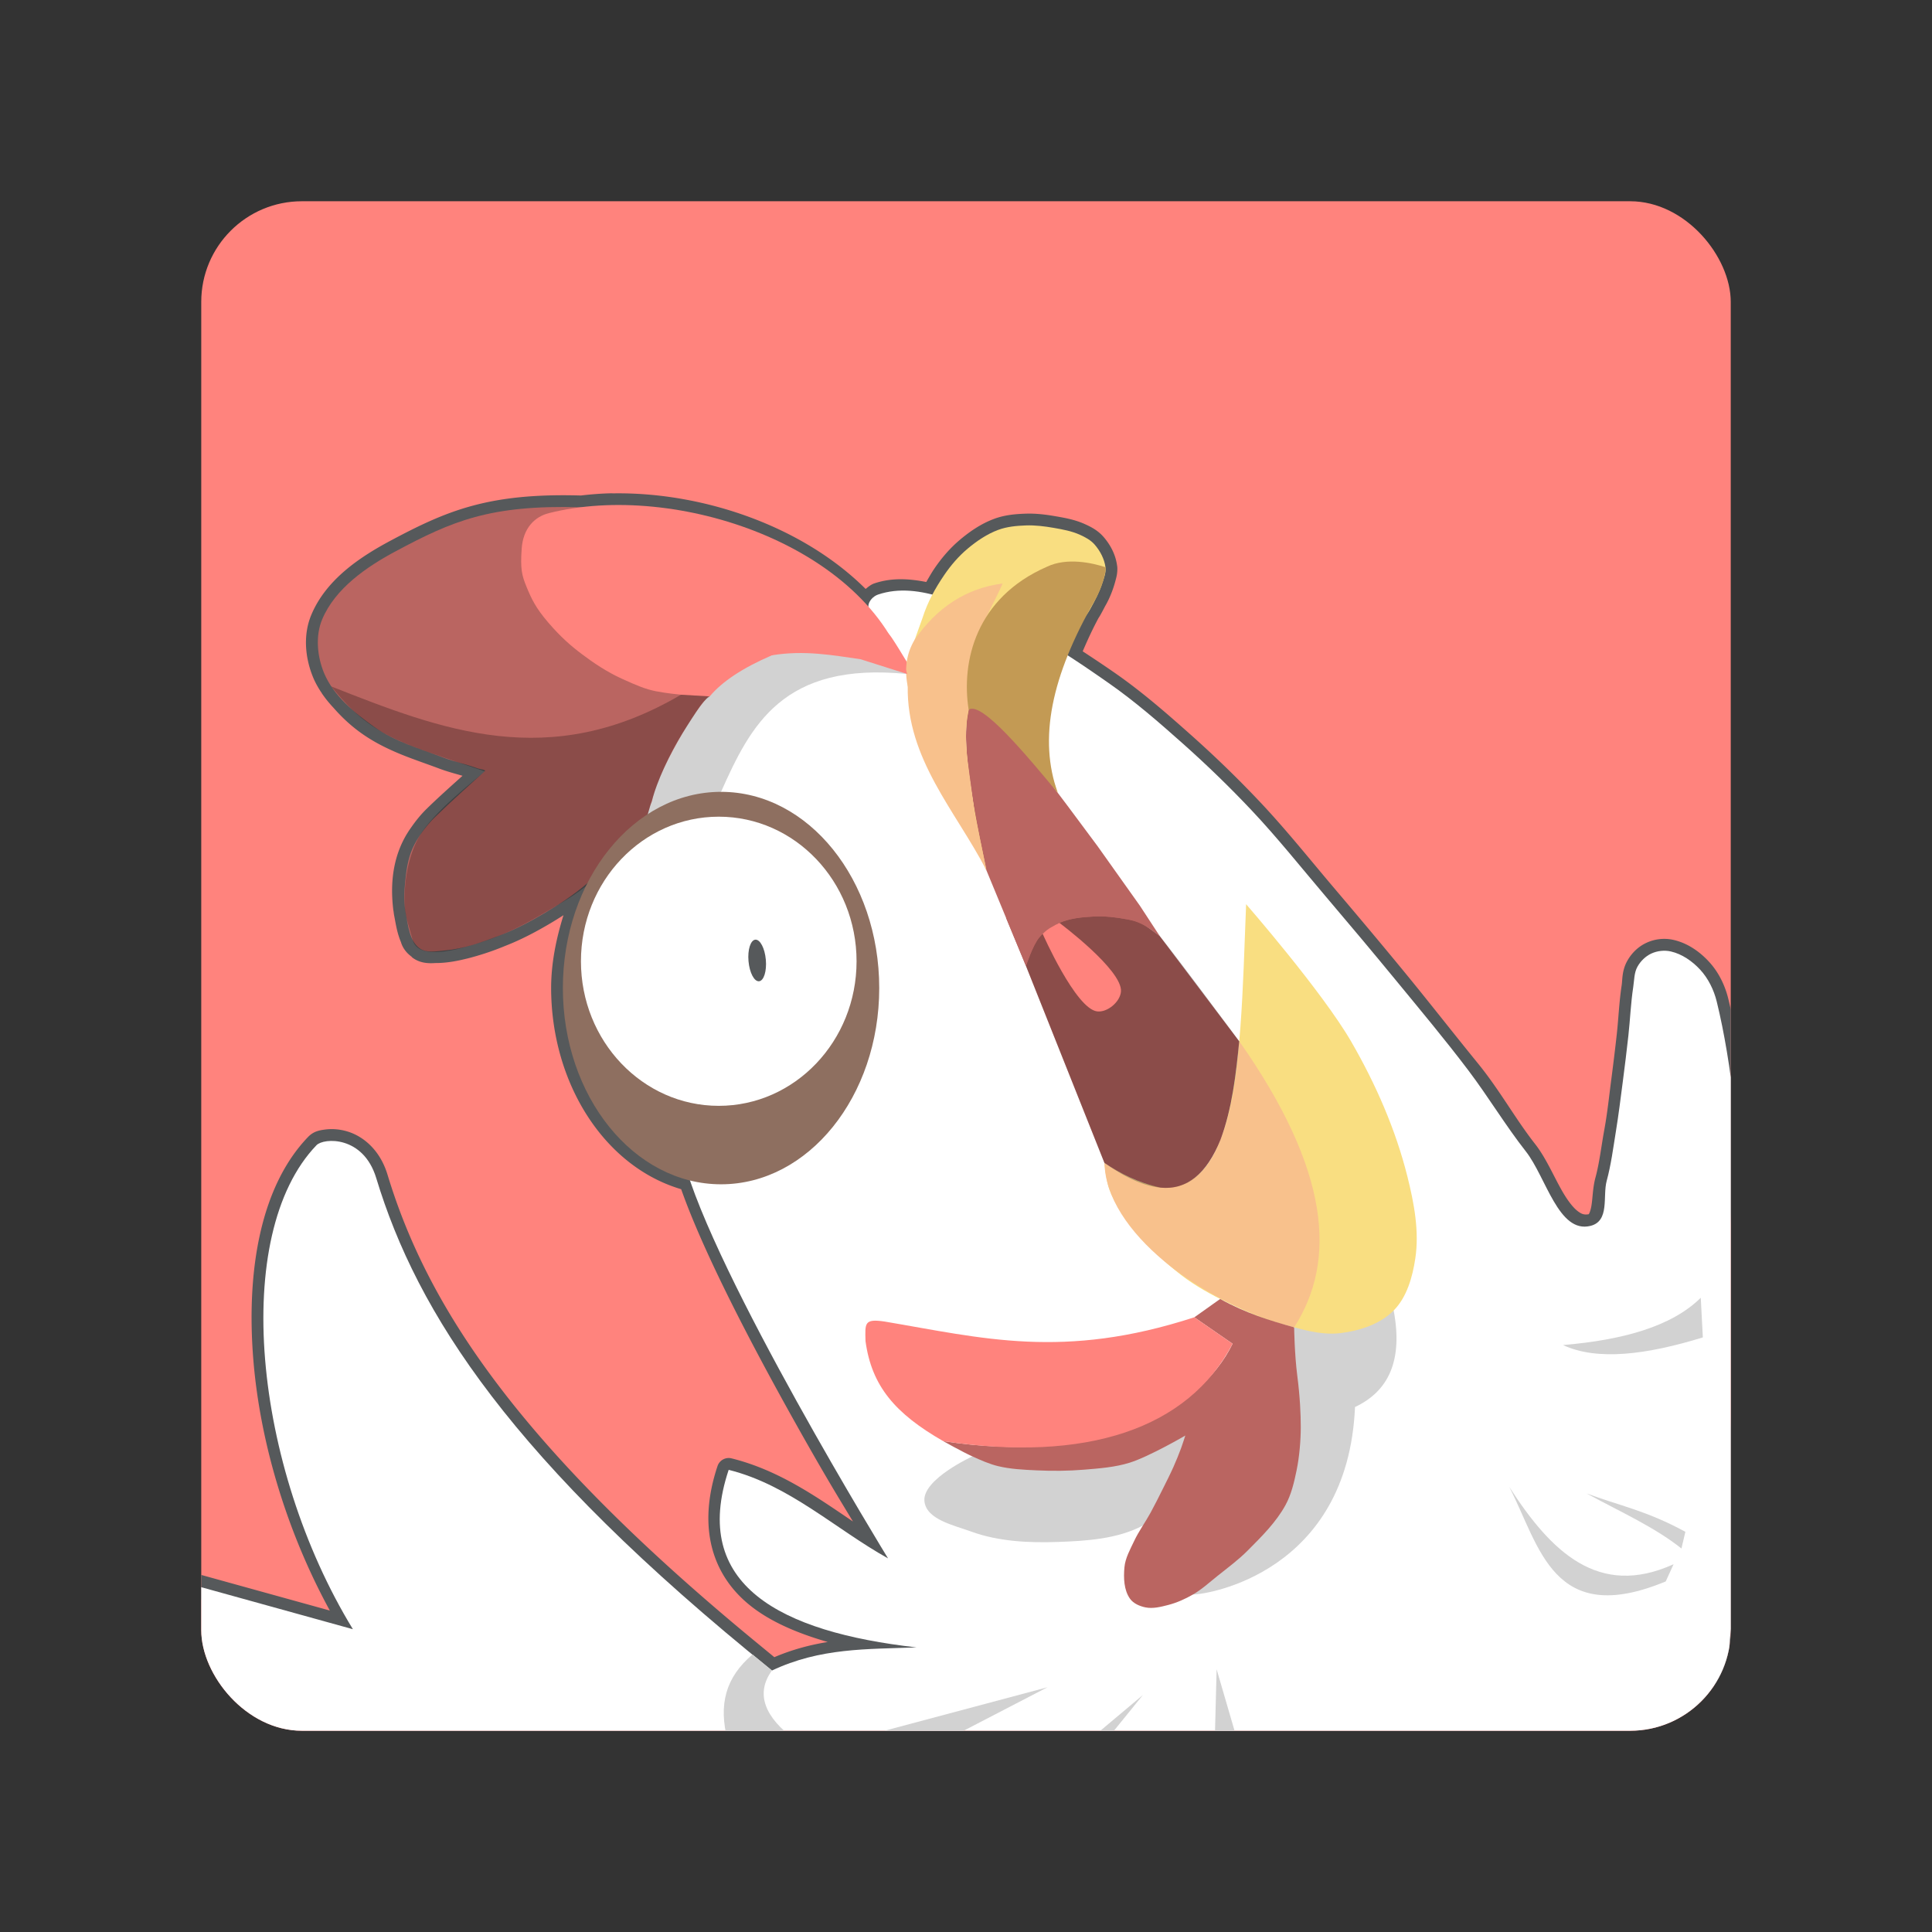 <?xml version="1.0" encoding="UTF-8"?>
<svg version="1.1" viewBox="0 0 192 192" xml:space="preserve" xmlns="http://www.w3.org/2000/svg"><rect x="0" y="0" width="192" height="192" fill="#333333" stroke="none"/><defs><clipPath id="clipPath2464"><rect class="a" x="20" y="20" width="152" height="152" rx="10" fill="#ff837d"/></clipPath><clipPath id="clipPath2468"><rect class="a" x="20" y="20" width="152" height="152" rx="10" fill="#ff837d"/></clipPath><clipPath id="clipPath2472"><rect class="a" x="20" y="20" width="152" height="152" rx="10" fill="#ff837d"/></clipPath><clipPath id="clipPath2476"><rect class="a" x="20" y="20" width="152" height="152" rx="10" fill="#ff837d"/></clipPath><clipPath id="clipPath2480"><rect class="a" x="20" y="20" width="152" height="152" rx="10" fill="#ff837d"/></clipPath><clipPath id="clipPath2493"><path class="a" d="m30 20h132c5.54 0 10 4.46 10 10v132c0 5.54-4.46 10-10 10h-132c-5.54 0-10-4.46-10-10v-132c0-5.54 4.46-10 10-10z" fill="#ff837d"/></clipPath></defs>
	 <rect class="a" x="20" y="20" width="152" height="152" rx="10" fill="#ff837d"/><path d="m60.824 49.021c-1.054 0.02-2.084 0.102-3.094 0.221h-2e-3c-0.003 3.75e-4 -0.007-3.75e-4 -0.01 0-9.174-0.265-13.327 1.515-18.896 4.484-3.038 1.62-6.422 3.864-7.891 7.394-0.842 2.024-0.591 4.324 0.189 6.205 0.237 0.57 0.536 1.082 0.852 1.553l0.02-0.023a1.17 1.17 0 0 0 0 0.07c0.05 0.066 0.076 0.097 0.078 0.1l-0.033-0.047c0.336 0.489 0.711 0.94 1.109 1.365 1.761 2.009 3.591 3.262 5.971 4.311 0.398 0.179 0.792 0.34 1.18 0.492 0.391 0.154 0.806 0.307 1.225 0.459a1.17 1.17 0 0 0 2e-3 2e-3c0.722 0.262 1.437 0.514 2.129 0.775 0.813 0.306 1.582 0.502 2.312 0.715-1.156 1.039-2.418 2.158-3.6 3.318-0.497 0.488-1.004 1.098-1.469 1.766-0.002 3e-3 -0.004 0.007-0.006 0.01-0.001 0.002-0.003 0.002-0.004 0.004-0.151 0.211-0.302 0.435-0.445 0.672a1.17 1.17 0 0 0-2e-3 0c-1.193 1.976-1.683 4.378-1.391 7.223 1.45e-4 0.001-1.45e-4 0.003 0 0.004 0.004 0.044 0.009 0.088 0.008 0.072a1.17 1.17 0 0 0 2e-3 0.014c-0.001-0.013 0.001 0.026 0.012 0.115l-2e-3 -0.004c0.018 0.16 0.041 0.267 0.049 0.318 0.01 0.07 0.02 0.206 0.061 0.408 0.141 0.704 0.265 1.658 0.666 2.602 0.187 0.647 0.632 1.178 1.139 1.502l-0.082-0.029c-0.159-0.128-0.138-0.092 0.084 0.074a1.17 1.17 0 0 0 2e-3 2e-3c0.785 0.585 1.646 0.58 2.305 0.537 1.123 0.005 2.231-0.221 3.088-0.436l-0.01 0.004c0.134-0.032 0.264-0.067 0.395-0.102a1.17 1.17 0 0 0 0.006 0c0.112-0.03 0.196-0.055 0.285-0.08 0.098-0.028 0.218-0.059 0.354-0.1l0.016-0.004c0.029-0.009 0.073-0.021 0.033-0.01a1.17 1.17 0 0 0 2e-3 -2e-3c1-0.293 1.914-0.626 2.762-0.979l0.006-2e-3c1.592-0.621 3.087-1.415 4.512-2.262 0.418-0.248 0.828-0.505 1.234-0.764l0.023-0.014c-0.72 2.322-1.223 4.732-1.228 7.232a1.17 1.17 0 0 0 0 0.006c0.019 9.466 5.277 17.733 12.924 19.99 2.245 6.358 6.971 15.406 11.273 23.092 3.083 5.507 4.376 7.571 5.797 9.93-3.67-2.487-7.392-5.11-12.064-6.273a1.17 1.17 0 0 0-1.393 0.764c-2.012 6.028-0.573 10.774 3.197 13.82 2.024 1.635 4.706 2.783 7.754 3.664-1.751 0.285-3.517 0.747-5.305 1.51l-1.424-1.172a1.17 1.17 0 0 0-0.143 2e-3l0.141-4e-3c-24.325-19.951-33.128-33.968-37.018-46.783-0.742-2.445-2.395-3.801-3.961-4.281-0.783-0.24-1.536-0.286-2.191-0.205-0.656 0.08-1.216 0.196-1.746 0.748-4.648 4.838-6.176 13.119-5.43 22.199 0.676 8.22 3.353 17.092 7.596 24.861l-16.77-4.646a1.17 1.17 0 0 0-1.48 1.184l0.99 20.854a1.17 1.17 0 0 0 1.174 1.113l153.93-0.625a1.17 1.17 0 0 0 1.156-1.033s1.538-13.094 2.307-29.322c0.768-16.228 0.8-35.558-2.332-48.332-0.327-1.333-0.96-2.646-1.938-3.697-0.897-0.965-2.08-1.819-3.502-2.143-0.91-0.207-1.85-0.1-2.688 0.287-0.839 0.388-1.486 1.039-1.912 1.805-0.54 0.972-0.468 1.871-0.549 2.397-0.259 1.691-0.318 3.332-0.49 4.887-0.167 1.513-0.354 3.027-0.551 4.541-0.219 1.681-0.39 3.328-0.682 4.916-0.309 1.685-0.488 3.322-0.889 4.799-0.274 1.013-0.27 2.063-0.402 2.816-0.066 0.376-0.167 0.655-0.23 0.758-0.063 0.102 9e-3 0.046-0.053 0.057-0.442 0.075-0.709-0.017-1.121-0.346-0.412-0.329-0.881-0.93-1.332-1.676-0.902-1.492-1.7-3.484-2.852-4.953-2.009-2.564-3.496-5.331-5.717-8.057-2.419-2.97-4.785-6.006-7.238-8.996-2.325-2.833-4.684-5.635-7.051-8.424-2.377-2.8-4.695-5.714-7.273-8.453-2.204-2.342-4.516-4.582-6.916-6.719-2.393-2.131-4.848-4.276-7.541-6.15-1.055-0.734-2.139-1.456-3.228-2.17 0.466-1.076 0.952-2.161 1.576-3.312 0.056-0.087 0.12-0.183 0.195-0.318 0.165-0.296 0.325-0.597 0.48-0.9l-0.025 0.051c0.025-0.043 0.036-0.066 0.039-0.072l2e-3 -2e-3c0.465-0.806 0.815-1.76 1.02-2.578 0.073-0.26 0.143-0.567 0.154-0.926 8e-3 -0.136 9e-3 -0.284-0.027-0.488-0.153-1.104-0.682-2.063-1.34-2.822-0.577-0.665-1.282-1.015-1.869-1.279-0.988-0.445-1.982-0.615-2.869-0.77-0.956-0.167-1.973-0.3-3.031-0.262-0.968 0.035-2.037 0.118-3.1 0.512-1.291 0.478-2.406 1.246-3.377 2.059-1.002 0.839-1.85 1.83-2.562 2.877-0.293 0.431-0.549 0.89-0.812 1.342-1.689-0.332-3.434-0.446-5.164 0.141-0.331 0.112-0.594 0.336-0.861 0.549-6.259-6.232-16.155-9.645-25.111-9.498a1.17 1.17 0 0 0-0.008-0.004v0.004c-0.025 4.15e-4 -0.051-0.006-0.076-0.006zm0.043 2.34c8.831-0.166 19.034 3.463 24.564 9.709a1.17 1.17 0 0 0 2.045-0.791c-0.005-0.35-1.14e-4 -0.344-0.01-0.014-0.006 0.218 0.153-0.068 0.166-0.072 1.452-0.493 3.022-0.391 4.727 0.041a1.17 1.17 0 0 0 1.322-0.59c0.328-0.625 0.698-1.23 1.109-1.834 0.612-0.9 1.328-1.728 2.131-2.4 0.846-0.708 1.754-1.311 2.686-1.656 0.671-0.248 1.494-0.338 2.373-0.369 0.805-0.029 1.664 0.073 2.545 0.227 0.873 0.152 1.669 0.311 2.311 0.6 0.484 0.218 0.871 0.455 1.064 0.678 0.421 0.486 0.732 1.106 0.799 1.631a1.17 1.17 0 0 0 0.016 0.09c-0.026-0.123-0.011-0.103-0.014-0.059a1.17 1.17 0 0 0-2e-3 0.039c-2e-3 0.076-0.023 0.208-0.074 0.387a1.17 1.17 0 0 0-0.012 0.039c-0.146 0.589-0.476 1.459-0.781 1.988a1.17 1.17 0 0 0-2e-3 2e-3c-0.025 0.044-0.038 0.069-0.041 0.074a1.17 1.17 0 0 0-0.027 0.049c-0.143 0.279-0.29 0.555-0.441 0.828-0.032 0.058-0.087 0.142-0.16 0.258a1.17 1.17 0 0 0-0.041 0.068c-0.822 1.516-1.526 2.986-2.102 4.416a1.17 1.17 0 0 0 0.457 1.424c1.352 0.863 2.684 1.772 4.008 2.693 2.553 1.777 4.941 3.856 7.322 5.977 2.35 2.093 4.612 4.287 6.768 6.576 2.49 2.645 4.787 5.526 7.195 8.363 2.363 2.784 4.715 5.575 7.027 8.393 2.428 2.959 4.79 5.996 7.231 8.992 2.049 2.515 3.531 5.263 5.691 8.02 0.802 1.024 1.65 3.001 2.689 4.721 0.52 0.86 1.096 1.676 1.875 2.297s1.851 1.012 2.971 0.822c0.719-0.122 1.332-0.614 1.654-1.137 0.322-0.523 0.45-1.059 0.541-1.578 0.183-1.038 0.218-2.096 0.357-2.611 0.465-1.717 0.644-3.417 0.932-4.986 0.313-1.707 0.488-3.398 0.701-5.039 0.198-1.525 0.387-3.052 0.557-4.584 0.184-1.668 0.245-3.277 0.477-4.791 0.126-0.824 0.156-1.392 0.279-1.613 0.192-0.345 0.537-0.673 0.852-0.818 0.34-0.157 0.832-0.21 1.188-0.129 0.798 0.182 1.652 0.751 2.305 1.453 0.651 0.7 1.138 1.673 1.381 2.662 2.999 12.233 3.03 31.524 2.266 47.664-0.718 15.166-2.024 26.69-2.189 28.133l-151.75 0.615-0.859-18.119 17.818 4.936a1.17 1.17 0 0 0 1.31-1.736c-4.85-7.938-7.842-17.602-8.557-26.295-0.715-8.693 0.905-16.348 4.783-20.385-0.175 0.183 0.023-7e-3 0.346-0.047 0.323-0.04 0.769-0.019 1.221 0.119 0.903 0.277 1.862 0.925 2.408 2.725 4.038 13.305 13.244 27.794 37.77 47.91l2e-3 2e-3 1.678 1.383a1.17 1.17 0 0 0 0.01 8e-3c0.073 0.059 0.151 0.124 0.254 0.207a1.17 1.17 0 0 0 1.234 0.146c4.505-2.133 8.952-2.002 13.914-2.186a1.17 1.17 0 0 0 0.088-2.332c-6.671-0.756-12.112-2.323-15.246-4.856-2.882-2.328-3.947-5.394-2.713-10.07 5.086 1.652 9.353 5.428 14.422 8.262a1.17 1.17 0 0 0 1.568-1.633s-3.86-6.289-8.244-14.121c-4.384-7.832-9.295-17.245-11.338-23.248a1.17 1.17 0 0 0-0.824-0.758c-6.679-1.664-11.718-9.108-11.738-17.934v-0.004c-2e-6 -6.71e-4 1e-6 -0.001 0-2e-3 8e-3 -3.409 0.777-6.749 2.203-9.631a1.17 1.17 0 0 0-1.77-1.44c-0.727 0.568-1.584 1.161-2.644 1.773-0.041 0.023-0.076 0.043-0.096 0.055a1.17 1.17 0 0 0-0.043 0.027c-0.404 0.258-0.808 0.509-1.213 0.75-1.359 0.808-2.746 1.538-4.172 2.094a1.17 1.17 0 0 0-0.025 0.01c-0.786 0.327-1.627 0.635-2.545 0.904-0.061 0.018-0.089 0.027-0.035 0.012a1.17 1.17 0 0 0-0.016 0.004c-0.089 0.027-0.2 0.055-0.33 0.092-0.092 0.026-0.162 0.046-0.258 0.072-0.115 0.03-0.227 0.059-0.34 0.086a1.17 1.17 0 0 0-0.01 0.002c-0.77 0.192-1.747 0.375-2.529 0.369a1.17 1.17 0 0 0-0.09 0.004c-0.494 0.034-0.742-0.031-0.811-0.082 0.183 0.136 0.178 0.133-0.02-0.025a1.17 1.17 0 0 0-0.725-0.254l0.592 0.164c-0.114-0.068-0.12-0.069-0.154-0.195v-2e-3c-8e-3 -0.03-0.014-0.047-0.014-0.047a1.17 1.17 0 0 0-0.061-0.172c-0.23-0.51-0.36-1.345-0.531-2.201-0.006-0.028-0.015-0.126-0.039-0.291a1.17 1.17 0 0 0 0-0.004c-0.02-0.133-0.036-0.216-0.039-0.238a1.17 1.17 0 0 0 0-0.004c2e-3 0.017-2.91e-4 -0.021-0.006-0.076l-2e-3 -0.014c-0.004-0.044-0.008-0.08-0.006-0.057a1.17 1.17 0 0 0-2e-3 -0.021c-0.254-2.463 0.15-4.258 1.066-5.777 0.104-0.172 0.224-0.351 0.354-0.531a1.17 1.17 0 0 0 0.01-0.014c0.391-0.562 0.83-1.085 1.197-1.445 1.575-1.548 3.931-3.654 4.943-4.557a1.17 1.17 0 0 0 2e-3 0c0.229-0.205 0.377-0.6 0.336-0.494a1.17 1.17 0 0 0-0.691-1.516c-0.546-0.2-1.09-0.384-1.629-0.562a1.17 1.17 0 0 0-0.027-0.008c-0.887-0.269-1.722-0.477-2.461-0.756-0.721-0.272-1.443-0.527-2.154-0.785h-2e-3c-0.407-0.148-0.807-0.297-1.168-0.439-0.373-0.146-0.731-0.293-1.074-0.447a1.17 1.17 0 0 0-0.01-0.004c-2.183-0.96-3.608-1.935-5.176-3.727a1.17 1.17 0 0 0-0.027-0.031c-0.336-0.358-0.638-0.724-0.9-1.105a1.17 1.17 0 0 0-0.033-0.047c-0.009-0.012-0.006-8e-3 -0.014-0.018a1.17 1.17 0 0 0-2e-3 -0.014c-0.258-0.386-0.476-0.765-0.635-1.147-0.576-1.389-0.707-3.166-0.189-4.41 1.099-2.643 3.968-4.703 6.83-6.229 5.506-2.936 8.861-4.469 17.74-4.211-0.085-0.002-0.077-0.002 0.023 2e-3a1.17 1.17 0 0 0 0.184-0.008c0.979-0.12 1.98-0.194 2.998-0.213zm-21.061 42.186c0.008 0.029 0.011 0.039 0.01 0.035a1.17 1.17 0 0 0 0 2e-3c1e-3 0.004 0.005 0.006 0.006 0.01zm33.871 70.613c0.09 0.023 1.084 0.279 1.084 0.279s0.133 0.553 0.209 0.867a1.17 1.17 0 0 0 0.592-0.014c0.008-8e-3 -0.012 0.012-0.01 0.01 0.003-2e-3 -0.019 0.015-0.012 0.01h-2e-3l-0.564 4e-3c0.02 0.081 0.052 0.219 0.055 0.23-0.017 4e-3 -0.049 0.012-0.049 0.012s-0.19-0.16-0.285-0.24l-0.514 4e-3a1.17 1.17 0 0 0 0.506-0.01c-0.359-0.302-1.053-0.887-1.053-0.887s0.023-0.143 0.043-0.266z" clip-path="url(#clipPath2493)" color="#000000" fill="#56595b" stroke-linecap="round" stroke-linejoin="round" style="-inkscape-stroke:none"/><path d="m15.694 156.54 19.376 5.369c-9.915-16.229-12.143-39.225-3.617-48.1 0.709-0.738 4.649-0.978 5.937 3.267 4.069 13.407 13.401 28.053 39.327 48.939 4.789-2.268 9.46-2.116 14.371-2.297-13.549-1.535-22.494-6.202-18.673-17.646 5.999 1.493 10.565 5.852 15.838 8.799 0 0-17.402-28.351-20.335-39.692-2.933-11.341-4.302-21.312-4.302-21.312s-0.103-7.72 0.391-11.536c0.189-1.458 0.438-2.934 0.978-4.302 1.083-2.741 2.933-5.109 4.46-7.633 0.816-1.348 2.175-2.401 3.557-3.316 1.167-0.773 2.365-1.586 3.715-1.955 1.259-0.345 2.606-0.241 3.91-0.196 1.64 0.057 3.279 0.265 4.888 0.587 1.814 0.363 5.341 1.508 5.341 1.508s-1.439-2.465-2.236-3.647c-0.728-1.079-2.361-1.839-2.323-3.14 0.015-0.498 0.486-0.989 0.958-1.149 4.182-1.419 8.818 1.285 12.924 2.909 3.586 1.418 6.807 3.663 9.972 5.866 2.623 1.826 5.043 3.936 7.43 6.061 2.375 2.115 4.663 4.332 6.843 6.648 2.534 2.692 4.842 5.589 7.234 8.408 2.365 2.787 4.72 5.582 7.039 8.408 2.441 2.974 4.915 5.925 7.234 8.994 1.981 2.621 3.675 5.455 5.703 8.039 2.018 2.57 3.247 8.188 6.419 7.407 1.944-0.478 1.203-2.947 1.619-4.478 0.435-1.601 0.645-3.255 0.911-4.893 0.269-1.653 0.475-3.316 0.691-4.977 0.198-1.519 0.385-3.04 0.553-4.562 0.178-1.611 0.239-3.237 0.484-4.839 0.103-0.675 0.083-1.408 0.415-2.005 0.309-0.556 0.806-1.047 1.383-1.313 0.589-0.272 1.303-0.351 1.936-0.207 1.11 0.253 2.129 0.964 2.903 1.797 0.814 0.876 1.374 2.019 1.659 3.18 6.131 25.006 0 77.241 0 77.241l-153.93 0.625z" clip-path="url(#clipPath2480)" fill="#fff"/><path d="m71.657 78.692c2.937-6.586 6.128-12.961 18.504-11.709-4.002-1.661-9.074-3.033-13.443-1.862-7.546 2.022-11.343 10.351-12.587 16.332z" fill="#d2d2d2"/><path d="m117.79 142.66-21.154 2.074s-4.95 2.263-4.77 4.424c0.154 1.841 2.897 2.408 4.632 3.042 2.725 0.995 5.742 1.139 8.641 1.037 2.858-0.101 5.893-0.293 8.426-1.621 2.56-1.342 6.191-6.07 6.191-6.07z" fill="#d2d2d2"/><path d="m138.5 130.23c0.953 5.043-0.556 8.054-3.841 9.597-0.708 16.429-14.659 18.65-16.107 18.63l10.057-26.551z" fill="#d2d2d2"/><path d="m109.76 115.57c13.554 8.978 13.419-9.152 14.078-25.712 0 0 7.59 8.713 10.461 13.687 2.417 4.188 4.399 8.703 5.572 13.394 0.66 2.636 1.185 5.427 0.782 8.114-0.277 1.849-0.835 3.853-2.151 5.181-1.346 1.359-3.381 2.017-5.279 2.249-2.031 0.248-4.088-0.435-6.061-0.978-1.791-0.493-3.514-1.233-5.181-2.053-1.6-0.787-3.182-1.649-4.595-2.737-1.807-1.392-3.472-3.002-4.888-4.79-0.899-1.135-1.734-2.362-2.249-3.715-0.318-0.836-0.489-2.64-0.489-2.64z" fill="#f9de81"/><path d="m123.16 103.48c9.037 12.871 9.694 21.798 5.456 28.422-9.357-2.424-18.746-9.576-18.851-16.34 7.699 5.438 12.382 2.049 13.395-12.082z" fill="#f8c18c"/><path d="m121.6 143.15s-5.876 7.302-7.364 11.648c-0.138 0.403-0.215 0.856-0.122 1.271 0.077 0.342 0.262 0.688 0.538 0.904 0.328 0.258 0.782 0.324 1.198 0.367 0.358 0.037 0.733 0.013 1.075-0.098 0.657-0.212 1.291-0.568 1.784-1.051 0.554-0.543 0.888-1.28 1.222-1.98 0.35-0.732 0.631-1.505 0.807-2.297 0.634-2.866 0.862-8.764 0.862-8.764z" fill="#ff837d"/><path d="m128.61 131.91s0.036 2.667 0.313 4.81c0.277 2.143 0.346 3.871 0.346 5.116s-0.125 2.88-0.415 4.286c-0.244 1.185-0.525 2.396-1.106 3.457-0.936 1.708-2.36 3.112-3.733 4.493-0.934 0.94-2.006 1.731-3.042 2.558-0.791 0.631-1.544 1.326-2.42 1.832-0.769 0.444-1.594 0.815-2.454 1.037-0.736 0.19-1.524 0.394-2.269 0.24-0.574-0.118-1.194-0.384-1.533-0.862-0.61-0.859-0.646-2.062-0.553-3.111 0.083-0.93 0.571-1.782 0.968-2.627 0.459-0.976 1.107-1.853 1.625-2.8 0.435-0.796 0.839-1.608 1.244-2.42 0.354-0.71 0.714-1.418 1.037-2.143 0.273-0.614 0.527-1.236 0.76-1.867 0.152-0.41 0.415-1.244 0.415-1.244s-3.573 2.084-5.53 2.696c-1.446 0.452-2.983 0.565-4.493 0.691-1.585 0.133-3.182 0.144-4.77 0.069-1.274-0.06-2.562-0.118-3.802-0.415-0.886-0.212-1.726-0.594-2.558-0.968-0.997-0.448-2.903-1.521-2.903-1.521 15.455 2.38 25.494-2.954 28.758-9.678l-3.802-2.627 2.565-1.823c2.561 1.422 4.964 2.147 7.354 2.82z" fill="#ba6561"/><path d="m118.69 130.91c-13.04 4.247-21.079 2.057-30.796 0.42-2.006-0.291-1.931 0.148-1.88 1.95 0.607 4.473 2.948 7.2 7.72 9.936 14.177 2.149 24.356-1.193 28.758-9.678z" fill="#ff837d"/><path d="m101.96 96 7.796 19.567c1.557 1.048 3.292 1.961 5.581 2.459 2.607 0.257 4.574-1.384 5.96-4.75 1.162-3.17 1.515-6.479 1.854-9.791l-7.91-10.476-7.147-5.206-8.102 3.439z" fill="#ba6561"/><path d="m109.76 115.57-7.796-19.567s0.647-2.02 1.304-2.821c0.527-0.642 1.251-1.137 2.014-1.465 1.055-0.454 2.24-0.573 3.387-0.631 1.132-0.057 2.276 0.066 3.387 0.285 0.83 0.163 1.867 0.415 2.42 0.76 0.553 0.346 8.679 11.356 8.679 11.356-0.988 12.276-4.607 18.31-13.395 12.082z" fill-opacity=".25"/><path d="m101.96 96-3.935-9.518s-0.413-0.467-1.173-5.719c-0.635-4.387-0.935-5.724-0.831-8.603 0.028-0.776-0.215-1.811 0.391-2.297 0.255-0.204 0.678-0.08 0.978 0.049 0.911 0.391 1.471 1.332 2.151 2.053 1.071 1.135 2.64 3.128 3.031 3.568 0.391 0.44 1.564 1.955 1.564 1.955l1.955 2.591 2.982 4.008 2.64 3.715 1.564 2.2 1.966 3.006c-0.091 0.075-1.297-1.306-3.189-1.64-1.272-0.225-2.256-0.342-3.387-0.285-1.147 0.057-2.332 0.176-3.387 0.631-0.762 0.328-1.487 0.823-2.014 1.465-0.657 0.801-1.304 2.821-1.304 2.821z" fill="#ba6561"/><path d="m103.62 92.801s3.275 7.445 5.41 7.71c1.022 0.127 2.297-0.953 2.371-1.98 0.154-2.142-6.116-6.817-6.116-6.817-0.579 0.279-1.153 0.574-1.665 1.087z" fill="#ff837d"/><path d="m105.12 78.783s-0.941-2.52-1.173-3.837c-0.162-0.916-0.209-1.858-0.147-2.786 0.065-0.96 0.298-1.904 0.538-2.835 0.274-1.063 0.626-2.107 1.026-3.128 0.161-0.409 0.371-0.797 0.551-1.198 0.345-0.77 0.611-1.579 1.014-2.321 0.41-0.755 1-1.401 1.418-2.151 0.472-0.847 0.924-1.717 1.222-2.64 0.158-0.49 0.359-1.005 0.293-1.515-0.106-0.824-0.531-1.621-1.075-2.249-0.385-0.444-0.931-0.736-1.466-0.978-0.814-0.367-1.711-0.531-2.591-0.684-0.918-0.16-1.855-0.278-2.786-0.244-0.924 0.033-1.871 0.119-2.737 0.44-1.111 0.411-2.122 1.097-3.031 1.857-0.903 0.756-1.684 1.666-2.346 2.64-0.894 1.313-1.639 2.657-2.151 4.253l-1.562 4.359 0.096 2.436 7.821 18.282c-0.886-4.174-1.734-8.334-2.003-12.263-0.073-1.148-0.1-2.364 0.389-4.357-0.127-0.006-0.322-0.016 0.978 0.049 1.362 0.907 2.275 2.183 3.306 3.362 0 0 2.32 2.788 3.44 4.215 0.334 0.426 0.978 1.295 0.978 1.295" fill="#f9de81"/><path d="m98.029 86.482-1.173-5.719-0.742-5.46c-0.26-2.704-0.052-4.253 0.302-5.44-1.029-4.725 1.579-8.127 3.226-11.878-3.626 0.477-6.526 2.374-8.749 5.601-0.843 1.4-1.022 2.95-0.685 4.615-0.11 7.238 4.761 12.379 7.821 18.282z" fill="#f8c18c"/><path d="m96.264 70.537c-0.755-4.788 0.704-11.126 7.778-14.214 1.982-0.953 4.529-0.382 5.817 0.049 0.102 0.478-0.402 2.159-1.014 3.219-4.404 7.629-5.643 13.873-3.728 19.194-2.946-3.528-7.595-9.2-8.853-8.247z" fill="#c39a54"/><path d="m57.695 50.412c-9.031-0.262-12.785 1.393-18.324 4.346-2.95 1.573-6.077 3.726-7.361 6.813-0.68 1.635-0.488 3.672 0.191 5.307 0.94 2.265 3.021 3.958 5.019 5.38 2.033 1.446 4.509 2.15 6.843 3.031 1.119 0.422 2.301 0.66 3.422 1.075 0.233 0.086 0.87 0.128 0.684 0.293-1.013 0.903-3.374 3.011-4.986 4.595-0.765 0.751-1.679 1.926-2.19 3.077-0.459 1.037-0.617 2.194-0.729 3.322-0.103 1.041-0.145 2.111 0.06 3.136 0.242 1.21 0.369 2.706 1.358 3.442 0.691 0.515 1.717 0.299 2.575 0.22 1.871-0.172 3.679-0.826 5.433-1.498 1.548-0.593 3.023-1.375 4.448-2.222 1.466-0.871 2.904-1.815 4.196-2.928 0.646-0.556 1.181-1.23 1.76-1.857 1.364-1.479 2.294-3.448 4.032-4.492 0.128-0.077 0.36-0.924 0.49-1.377 0.052-0.18 0.147-0.331 0.186-0.503 0.894-3.901 5.27-10.5 5.724-10.366 0 0-5.252-18.575-12.835-18.795z" fill="#ba6561"/><path d="m90.16 66.983c-3.936-12.742-23.003-19.181-35.619-15.986-1.434 0.363-2.558 1.521-2.696 3.526-0.138 2.005 0 2.627 0.484 3.802 0.484 1.175 0.899 2.074 2.143 3.526s2.281 2.35 3.387 3.18c1.106 0.83 2.42 1.728 3.94 2.42 1.521 0.691 2.35 1.037 3.387 1.244 1.037 0.207 2.489 0.346 2.489 0.346l2.854 0.167c1.231-1.474 3.284-2.837 6.186-4.086 3.208-0.526 5.981-0.015 8.799 0.391z" fill="#ff837d"/><path d="m67.676 69.04c-13.117 7.7-23.787 3.497-34.752-0.82 2.747 3.421 4.881 4.857 9.557 6.494 2.34 0.819 3.054 1.047 5.688 1.944-1.145 1.028-5.098 4.022-6.498 6.449-1.13 1.958-1.549 4.623-1.453 6.938 0.04 0.974 0.487 2.235 0.789 3.361 0.588 2.194 4.884 0.815 6.123 0.452 3.72-1.09 6.288-2.76 8.35-3.951 6.464-3.735 6.403-6.988 8.527-7.577 0.433-1.674 0.879-3.314 1.5-4.866 0.024-0.06 0.061-0.16 0.085-0.22 0.704-1.727 1.613-3.468 2.6-4.957 1.253-1.892 1.449-2.448 2.338-3.078z" fill-opacity=".25"/><ellipse cx="71.657" cy="98.193" rx="15.72" ry="19.501" fill="#8e6f60"/><ellipse cx="71.429" cy="95.529" rx="13.695" ry="14.368" fill="#fff"/><ellipse transform="rotate(-5.099)" cx="66.466" cy="101.76" rx=".864" ry="2.074" fill="#56595b"/><path d="m74.784 164.42c-2.665 2.269-3.405 4.96-2.476 8.519h6.775c-3.131-2.281-4.028-4.647-2.366-6.928z" clip-path="url(#clipPath2476)" fill="#d2d2d2"/><path d="m84.489 172.91 19.602-5.23-10.558 5.475z" clip-path="url(#clipPath2472)" fill="#d2d2d2"/><path d="m107.98 173.15 5.599-4.701-4.148 5.116z" clip-path="url(#clipPath2468)" fill="#d2d2d2"/><path d="m120.7 173.84 0.207-7.95 2.42 8.296z" clip-path="url(#clipPath2464)" fill="#d2d2d2"/><path d="m166.32 155.45c-7.48 3.398-12.202-1.263-16.326-7.674 3.037 5.89 4.316 14.044 15.544 9.385z" fill="#d2d2d2"/><path d="m167.1 153.89c-2.647-2.123-6.191-3.709-9.434-5.475 3.226 1.206 5.906 1.682 9.825 3.813z" fill="#d2d2d2"/><path d="m169.02 128.97c-2.931 2.892-7.814 4.199-13.688 4.701 3.405 1.586 8.283 0.963 13.895-0.76z" fill="#d2d2d2"/></svg>
